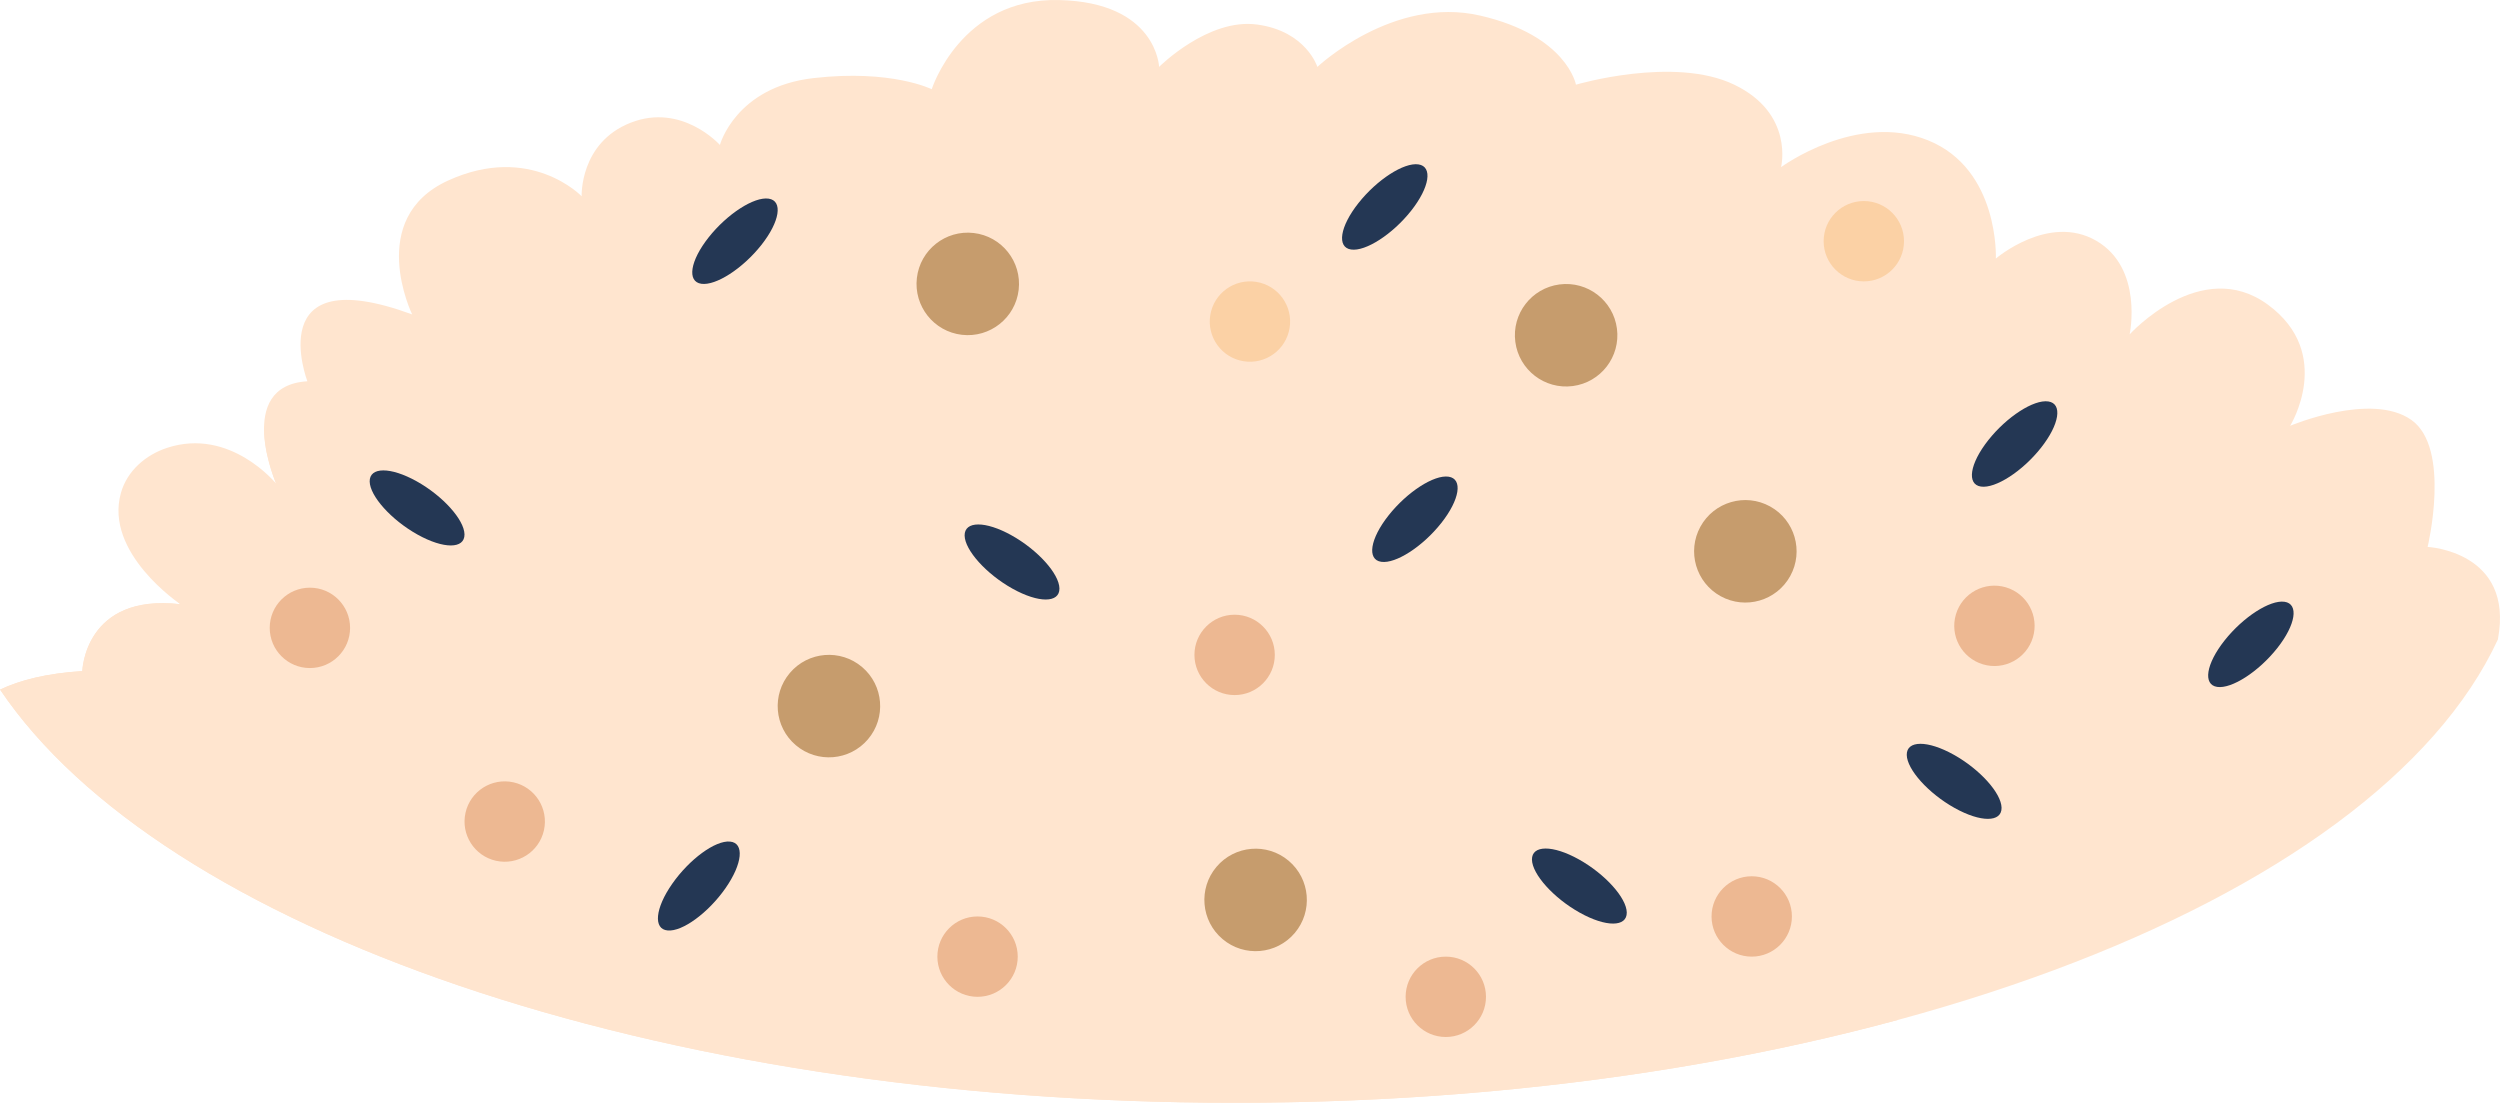 <svg width="346" height="153" viewBox="0 0 346 153" fill="none" xmlns="http://www.w3.org/2000/svg">
<g id="Group">
<path id="Vector" d="M345.714 88.457C347.985 76.294 335.982 75.694 335.982 75.694C335.982 75.694 339.273 62.011 333.721 58.11C328.17 54.199 316.957 58.93 316.957 58.93C316.957 58.93 323.129 48.958 313.877 42.166C304.624 35.374 294.742 46.277 294.742 46.277C294.742 46.277 296.692 37.125 290.111 33.314C283.529 29.513 276.227 35.784 276.227 35.784C276.227 35.784 276.738 23.441 266.865 19.43C256.993 15.419 246.5 23.131 246.5 23.131C246.5 23.131 248.351 15.729 240.019 11.719C231.687 7.707 218.113 11.719 218.113 11.719C218.113 11.719 216.883 4.927 204.85 2.156C192.817 -0.625 182.325 9.258 182.325 9.258C182.325 9.258 180.784 4.317 173.992 3.396C167.201 2.466 160.419 9.258 160.419 9.258C160.419 9.258 160.109 0.306 146.536 0.006C132.962 -0.304 128.951 12.349 128.951 12.349C128.951 12.349 123.4 9.568 112.597 10.808C101.795 12.039 99.634 20.061 99.634 20.061C99.634 20.061 94.393 14.199 87.291 16.98C80.2 19.76 80.5 27.162 80.5 27.162C80.5 27.162 73.408 19.76 61.985 25.002C50.572 30.243 57.044 43.516 57.044 43.516C36.059 35.804 42.54 52.769 42.54 52.769C32.358 53.389 38.219 66.962 38.219 66.962C38.219 66.962 27.727 57.71 20.015 64.801C12.303 71.903 24.956 83.626 24.956 83.626C11.683 82.086 11.383 92.878 11.383 92.878C6.442 93.188 2.761 94.129 0 95.439C22.305 128.537 90.372 152.623 170.882 152.623C256.953 152.623 328.79 125.106 345.724 88.467L345.714 88.457Z" fill="#FFE5CF"/>
<path id="Vector_2" d="M262.584 141.15C263.414 139.74 264.195 138.329 264.855 136.889C267.125 124.726 255.122 124.126 255.122 124.126C255.122 124.126 258.413 110.442 252.862 106.542C247.31 102.631 236.098 107.362 236.098 107.362C236.098 107.362 242.269 97.389 233.017 90.598C223.765 83.806 213.882 94.709 213.882 94.709C213.882 94.709 215.833 85.556 209.251 81.746C202.67 77.945 195.368 84.216 195.368 84.216C195.368 84.216 195.878 71.873 186.005 67.862C176.133 63.851 165.64 71.563 165.64 71.563C165.64 71.563 167.491 64.161 159.159 60.15C150.827 56.139 137.254 60.15 137.254 60.15C137.254 60.15 136.023 53.359 123.99 50.588C111.957 47.807 101.465 57.69 101.465 57.69C101.465 57.69 99.924 52.748 93.133 51.828C86.341 50.898 79.559 57.69 79.559 57.69C79.559 57.69 79.249 48.737 65.676 48.437C52.103 48.127 48.092 60.78 48.092 60.78C48.092 60.78 44.181 58.84 36.569 58.93C36.429 62.761 38.239 66.962 38.239 66.962C38.239 66.962 31.878 59.11 23.126 61.981C20.145 62.961 17.604 65.171 16.744 68.192C14.364 76.534 24.976 83.626 24.976 83.626C11.713 82.086 11.403 92.878 11.403 92.878C6.462 93.188 2.781 94.129 0.02 95.439C22.326 128.537 90.392 152.623 170.902 152.623C204.44 152.623 235.798 148.432 262.614 141.16L262.584 141.15Z" fill="#FFE5CF"/>
<path id="Vector_3" d="M178.481 45.397C178.975 42.365 176.917 39.507 173.886 39.014C170.854 38.52 167.997 40.577 167.503 43.609C167.009 46.64 169.067 49.498 172.098 49.992C175.13 50.485 177.987 48.428 178.481 45.397Z" fill="#FBD1A5"/>
<path id="Vector_4" d="M257.953 38.945C261.025 38.945 263.514 36.455 263.514 33.384C263.514 30.312 261.025 27.823 257.953 27.823C254.882 27.823 252.392 30.312 252.392 33.384C252.392 36.455 254.882 38.945 257.953 38.945Z" fill="#FBD1A5"/>
<path id="Vector_5" d="M170.872 96.199C173.943 96.199 176.433 93.709 176.433 90.638C176.433 87.566 173.943 85.076 170.872 85.076C167.8 85.076 165.31 87.566 165.31 90.638C165.31 93.709 167.8 96.199 170.872 96.199Z" fill="#EDB892"/>
<path id="Vector_6" d="M75.281 114.914C75.95 111.917 74.062 108.944 71.065 108.275C68.067 107.606 65.094 109.494 64.425 112.492C63.757 115.49 65.644 118.462 68.642 119.131C71.64 119.8 74.612 117.912 75.281 114.914Z" fill="#EDB892"/>
<path id="Vector_7" d="M281.357 88.211C282.238 85.268 280.566 82.169 277.624 81.288C274.681 80.408 271.582 82.079 270.702 85.022C269.821 87.965 271.493 91.064 274.435 91.944C277.378 92.825 280.477 91.153 281.357 88.211Z" fill="#EDB892"/>
<path id="Vector_8" d="M135.293 137.959C138.365 137.959 140.855 135.469 140.855 132.398C140.855 129.327 138.365 126.837 135.293 126.837C132.222 126.837 129.732 129.327 129.732 132.398C129.732 135.469 132.222 137.959 135.293 137.959Z" fill="#EDB892"/>
<path id="Vector_9" d="M42.89 92.458C45.962 92.458 48.452 89.968 48.452 86.897C48.452 83.825 45.962 81.335 42.89 81.335C39.819 81.335 37.329 83.825 37.329 86.897C37.329 89.968 39.819 92.458 42.89 92.458Z" fill="#EDB892"/>
<path id="Vector_10" d="M200.099 143.521C203.171 143.521 205.66 141.031 205.66 137.959C205.66 134.888 203.171 132.398 200.099 132.398C197.028 132.398 194.538 134.888 194.538 137.959C194.538 141.031 197.028 143.521 200.099 143.521Z" fill="#EDB892"/>
<path id="Vector_11" d="M242.439 132.398C245.51 132.398 248 129.908 248 126.837C248 123.765 245.51 121.275 242.439 121.275C239.368 121.275 236.878 123.765 236.878 126.837C236.878 129.908 239.368 132.398 242.439 132.398Z" fill="#EDB892"/>
<path id="Vector_12" d="M140.984 40.108C141.435 36.218 138.647 32.698 134.756 32.247C130.865 31.797 127.346 34.585 126.895 38.476C126.444 42.366 129.233 45.886 133.123 46.337C137.014 46.787 140.533 43.999 140.984 40.108Z" fill="#C69C6D"/>
<path id="Vector_13" d="M247.77 79.719C249.658 76.287 248.406 71.975 244.974 70.088C241.542 68.2 237.23 69.452 235.342 72.884C233.455 76.316 234.707 80.628 238.139 82.516C241.571 84.403 245.883 83.151 247.77 79.719Z" fill="#C69C6D"/>
<path id="Vector_14" d="M225.145 126.286C225.175 128.327 222.264 128.337 218.643 126.316C215.022 124.296 212.062 121.005 212.022 118.975C211.992 116.934 214.902 116.924 218.523 118.945C222.144 120.965 225.105 124.256 225.145 126.286Z" fill="#243754"/>
<path id="Vector_15" d="M277.017 111.793C277.047 113.833 274.137 113.843 270.516 111.823C266.895 109.802 263.934 106.512 263.894 104.481C263.864 102.441 266.775 102.431 270.396 104.451C274.017 106.472 276.977 109.762 277.017 111.793Z" fill="#243754"/>
<path id="Vector_16" d="M64.286 73.954C64.316 75.994 61.405 76.004 57.784 73.984C54.163 71.963 51.203 68.672 51.163 66.642C51.133 64.601 54.043 64.591 57.664 66.612C61.285 68.632 64.246 71.923 64.286 73.954Z" fill="#243754"/>
<path id="Vector_17" d="M200.479 65.972C202.49 66.262 202.04 69.142 199.469 72.393C196.898 75.644 193.177 78.045 191.167 77.755C189.156 77.465 189.607 74.584 192.177 71.333C194.748 68.082 198.469 65.682 200.479 65.972Z" fill="#243754"/>
<path id="Vector_18" d="M196.308 22.751C198.318 23.041 197.868 25.922 195.297 29.173C192.727 32.424 189.006 34.824 186.995 34.534C184.985 34.244 185.435 31.363 188.006 28.113C190.576 24.862 194.297 22.461 196.308 22.751Z" fill="#243754"/>
<path id="Vector_19" d="M106.376 27.492C108.387 27.782 107.936 30.663 105.366 33.914C102.795 37.165 99.074 39.565 97.064 39.275C95.053 38.985 95.504 36.105 98.074 32.854C100.645 29.603 104.366 27.202 106.376 27.492Z" fill="#243754"/>
<path id="Vector_20" d="M146.626 81.436C146.656 83.476 143.745 83.486 140.124 81.466C136.503 79.445 133.543 76.154 133.503 74.124C133.473 72.083 136.383 72.073 140.004 74.094C143.625 76.114 146.586 79.405 146.626 81.436Z" fill="#243754"/>
<path id="Vector_21" d="M316.177 83.286C318.188 83.576 317.738 86.457 315.167 89.708C312.596 92.958 308.876 95.359 306.865 95.069C304.855 94.779 305.305 91.898 307.875 88.647C310.446 85.397 314.167 82.996 316.177 83.286Z" fill="#243754"/>
<path id="Vector_22" d="M283.479 55.559C285.49 55.849 285.04 58.73 282.469 61.981C279.899 65.232 276.178 67.632 274.167 67.342C272.157 67.052 272.607 64.171 275.177 60.921C277.748 57.67 281.469 55.269 283.479 55.559Z" fill="#243754"/>
<path id="Vector_23" d="M101.025 116.474C103.055 116.644 102.775 119.545 100.395 122.946C98.014 126.346 94.443 128.957 92.413 128.777C90.382 128.607 90.662 125.706 93.043 122.305C95.423 118.905 98.994 116.294 101.025 116.474Z" fill="#243754"/>
<path id="Vector_24" d="M179.196 129.124C181.722 126.13 181.344 121.656 178.35 119.13C175.357 116.604 170.883 116.983 168.357 119.976C165.831 122.97 166.21 127.444 169.203 129.97C172.196 132.496 176.67 132.117 179.196 129.124Z" fill="#C69C6D"/>
<path id="Vector_25" d="M217.668 53.431C221.552 52.925 224.291 49.366 223.785 45.483C223.279 41.599 219.721 38.86 215.837 39.366C211.953 39.872 209.214 43.43 209.72 47.314C210.226 51.198 213.785 53.937 217.668 53.431Z" fill="#C69C6D"/>
<path id="Vector_26" d="M120.128 102.316C122.664 99.332 122.3 94.856 119.315 92.32C116.33 89.784 111.855 90.148 109.319 93.133C106.783 96.118 107.147 100.594 110.132 103.13C113.117 105.665 117.592 105.301 120.128 102.316Z" fill="#C69C6D"/>
</g>
</svg>
